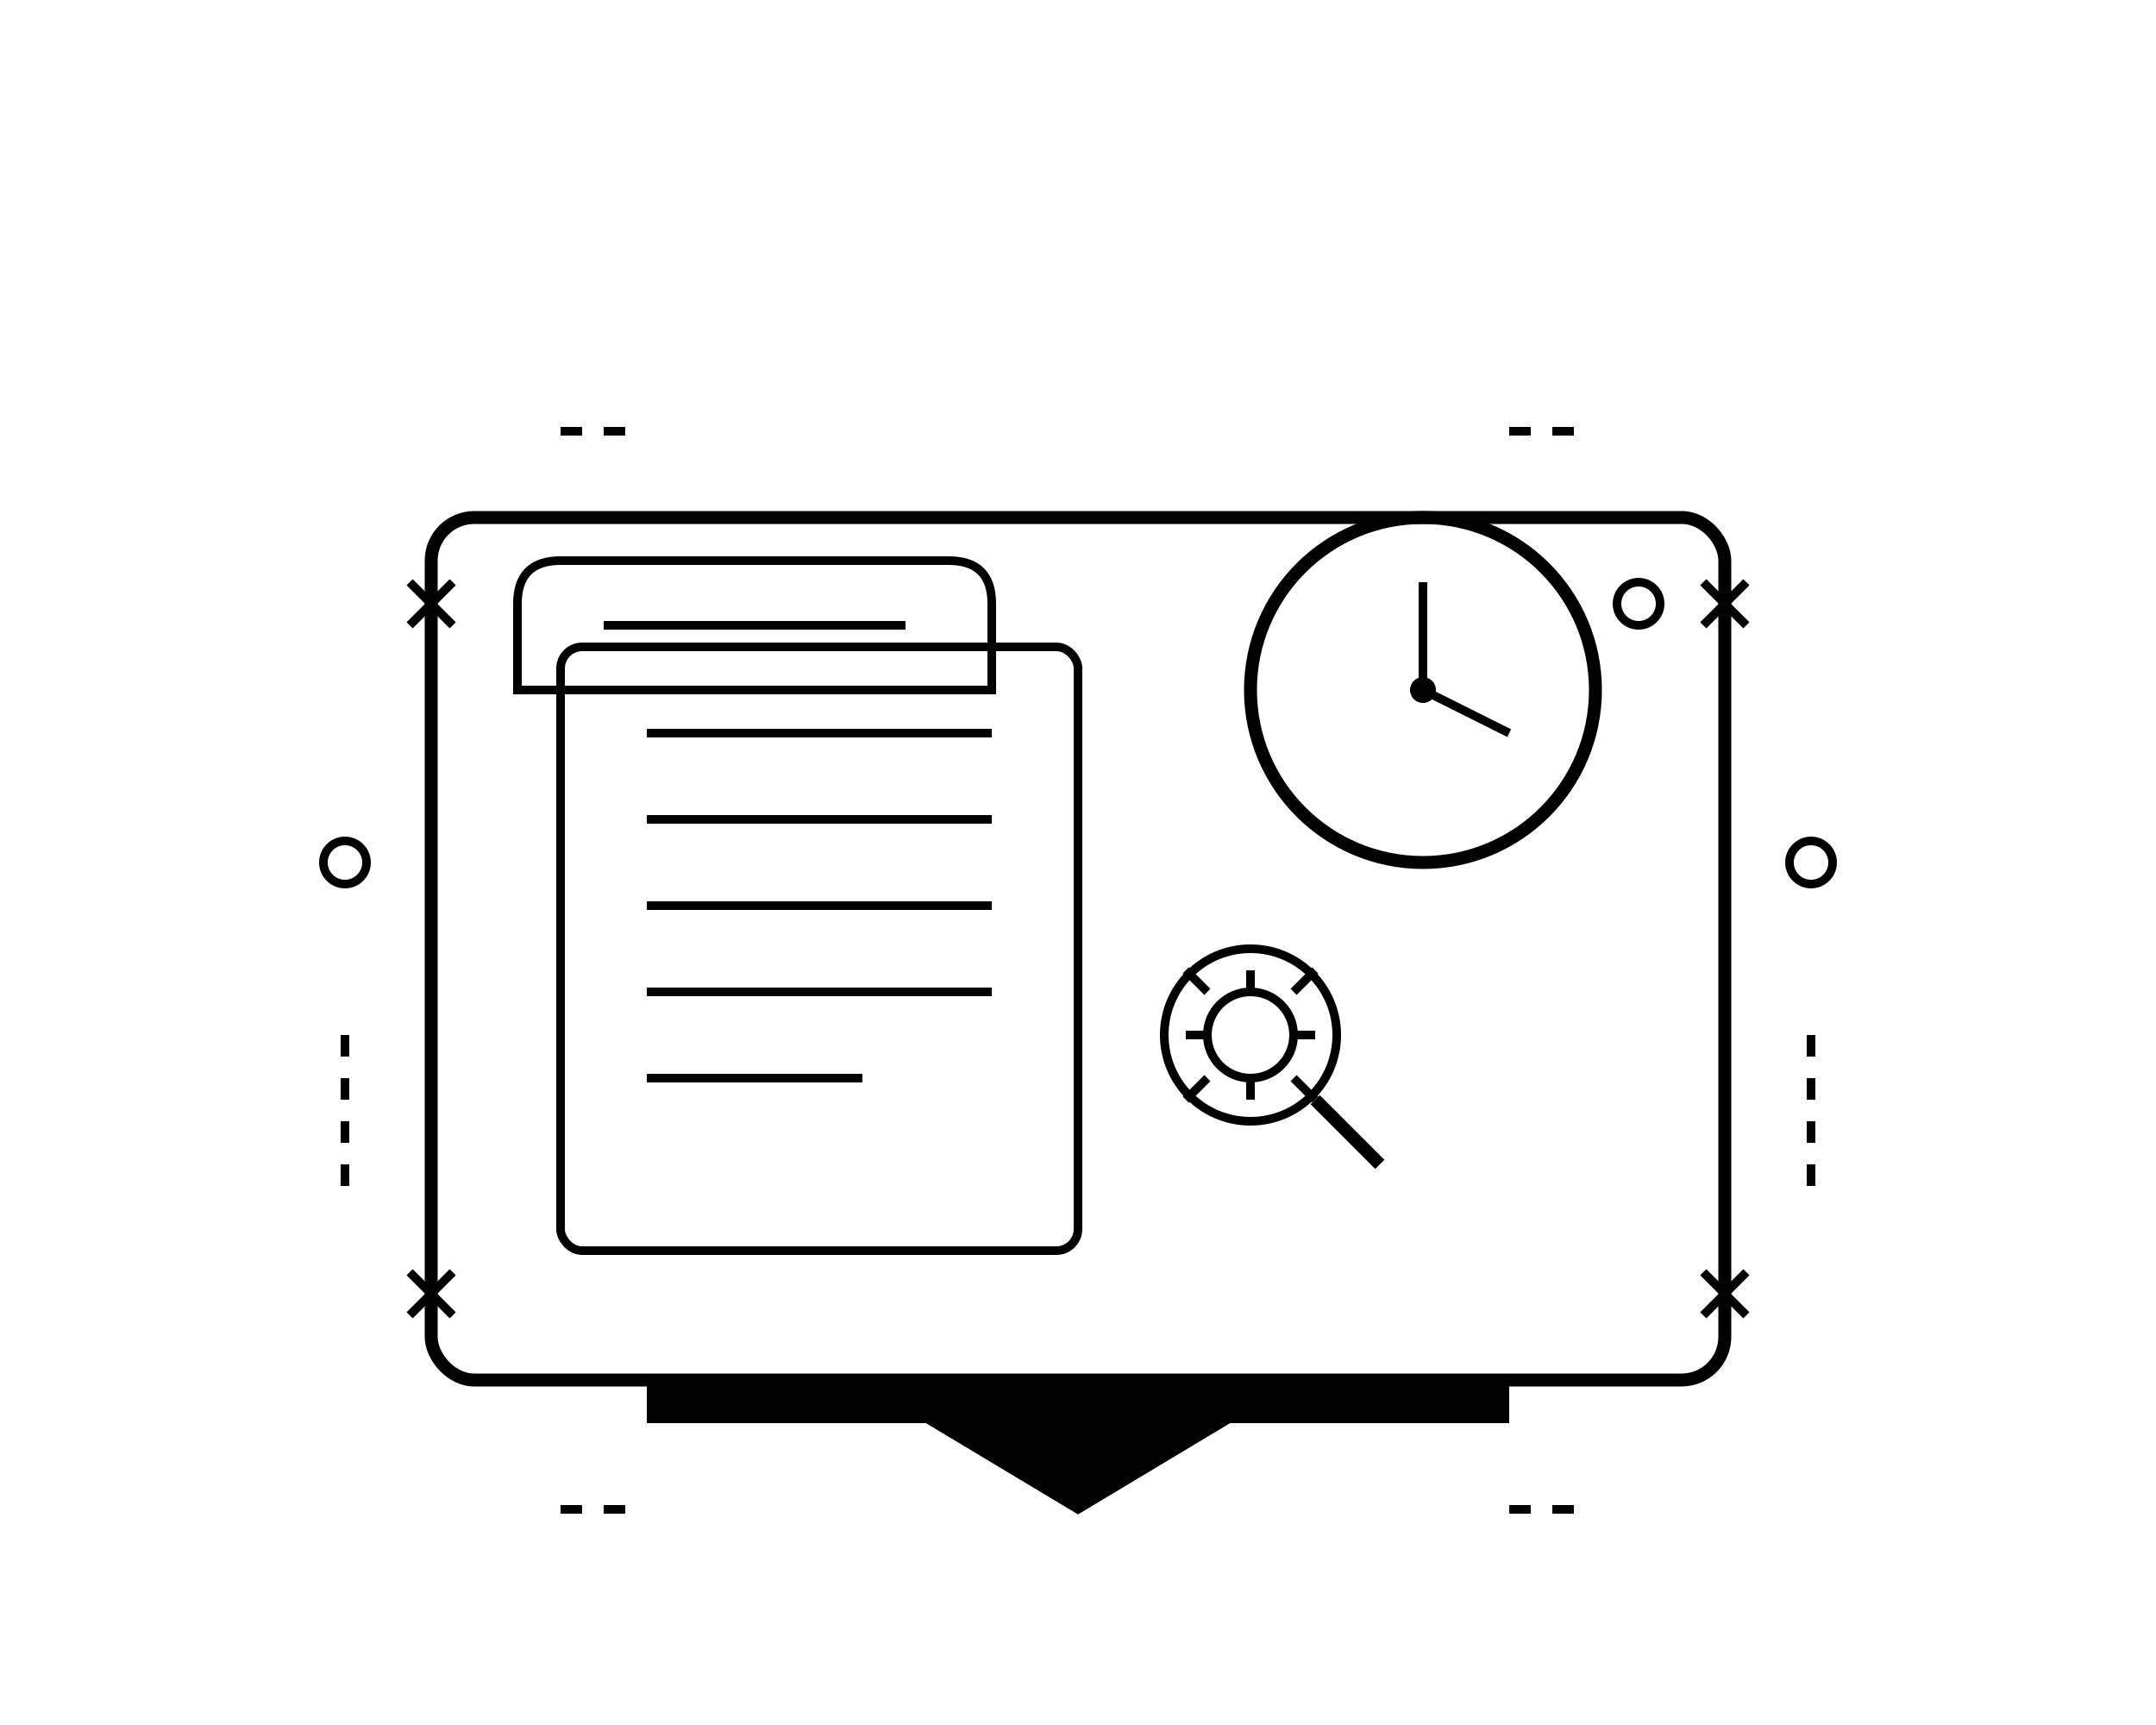 <svg xmlns="http://www.w3.org/2000/svg" viewBox="0 0 500 400" width="300" height="240">
  <!-- Monitor base -->
  <path d="M250,350 L200,320 L300,320 Z" stroke="#000" stroke-width="2" fill="#000"/>
  <rect x="150" y="320" width="200" height="10" fill="#000"/>
  
  <!-- Monitor -->
  <rect x="100" y="120" width="300" height="200" rx="10" ry="10" stroke="#000" stroke-width="3" fill="none"/>
  
  <!-- Document 1 -->
  <rect x="130" y="150" width="120" height="140" rx="5" ry="5" stroke="#000" stroke-width="2" fill="none"/>
  <line x1="150" y1="170" x2="230" y2="170" stroke="#000" stroke-width="2"/>
  <line x1="150" y1="190" x2="230" y2="190" stroke="#000" stroke-width="2"/>
  <line x1="150" y1="210" x2="230" y2="210" stroke="#000" stroke-width="2"/>
  <line x1="150" y1="230" x2="230" y2="230" stroke="#000" stroke-width="2"/>
  <line x1="150" y1="250" x2="200" y2="250" stroke="#000" stroke-width="2"/>
  
  <!-- Document 2 (behind) -->
  <path d="M120,140 Q120,130 130,130 L220,130 Q230,130 230,140 L230,160 L120,160 Z" stroke="#000" stroke-width="2" fill="none"/>
  <line x1="140" y1="145" x2="210" y2="145" stroke="#000" stroke-width="2"/>
  
  <!-- Clock -->
  <circle cx="330" cy="160" r="40" stroke="#000" stroke-width="3" fill="none"/>
  <line x1="330" y1="160" x2="330" y2="135" stroke="#000" stroke-width="2"/>
  <line x1="330" y1="160" x2="350" y2="170" stroke="#000" stroke-width="2"/>
  <circle cx="330" cy="160" r="3" fill="#000"/>
  
  <!-- Magnifying glass with gear -->
  <circle cx="290" cy="240" r="20" stroke="#000" stroke-width="2" fill="none"/>
  <line x1="305" y1="255" x2="320" y2="270" stroke="#000" stroke-width="3"/>
  
  <!-- Gear/sun inside magnifying glass -->
  <circle cx="290" cy="240" r="10" stroke="#000" stroke-width="2" fill="none"/>
  <line x1="290" y1="225" x2="290" y2="230" stroke="#000" stroke-width="2"/>
  <line x1="290" y1="250" x2="290" y2="255" stroke="#000" stroke-width="2"/>
  <line x1="275" y1="240" x2="280" y2="240" stroke="#000" stroke-width="2"/>
  <line x1="300" y1="240" x2="305" y2="240" stroke="#000" stroke-width="2"/>
  <line x1="280" y1="230" x2="275" y2="225" stroke="#000" stroke-width="2"/>
  <line x1="300" y1="230" x2="305" y2="225" stroke="#000" stroke-width="2"/>
  <line x1="280" y1="250" x2="275" y2="255" stroke="#000" stroke-width="2"/>
  <line x1="300" y1="250" x2="305" y2="255" stroke="#000" stroke-width="2"/>
  
  <!-- Decorative elements -->
  <circle cx="80" cy="200" r="5" stroke="#000" stroke-width="2" fill="none"/>
  <circle cx="420" cy="200" r="5" stroke="#000" stroke-width="2" fill="none"/>
  <circle cx="380" cy="140" r="5" stroke="#000" stroke-width="2" fill="none"/>
  <line x1="80" y1="240" x2="80" y2="280" stroke="#000" stroke-width="2" stroke-dasharray="5,5"/>
  <line x1="420" y1="240" x2="420" y2="280" stroke="#000" stroke-width="2" stroke-dasharray="5,5"/>
  <line x1="130" y1="100" x2="150" y2="100" stroke="#000" stroke-width="2" stroke-dasharray="5,5"/>
  <line x1="350" y1="100" x2="370" y2="100" stroke="#000" stroke-width="2" stroke-dasharray="5,5"/>
  <line x1="130" y1="350" x2="150" y2="350" stroke="#000" stroke-width="2" stroke-dasharray="5,5"/>
  <line x1="350" y1="350" x2="370" y2="350" stroke="#000" stroke-width="2" stroke-dasharray="5,5"/>
  
  <!-- X marks -->
  <g stroke="#000" stroke-width="2">
    <line x1="95" y1="135" x2="105" y2="145"/>
    <line x1="105" y1="135" x2="95" y2="145"/>
    
    <line x1="395" y1="135" x2="405" y2="145"/>
    <line x1="405" y1="135" x2="395" y2="145"/>
    
    <line x1="95" y1="295" x2="105" y2="305"/>
    <line x1="105" y1="295" x2="95" y2="305"/>
    
    <line x1="395" y1="295" x2="405" y2="305"/>
    <line x1="405" y1="295" x2="395" y2="305"/>
  </g>
</svg>